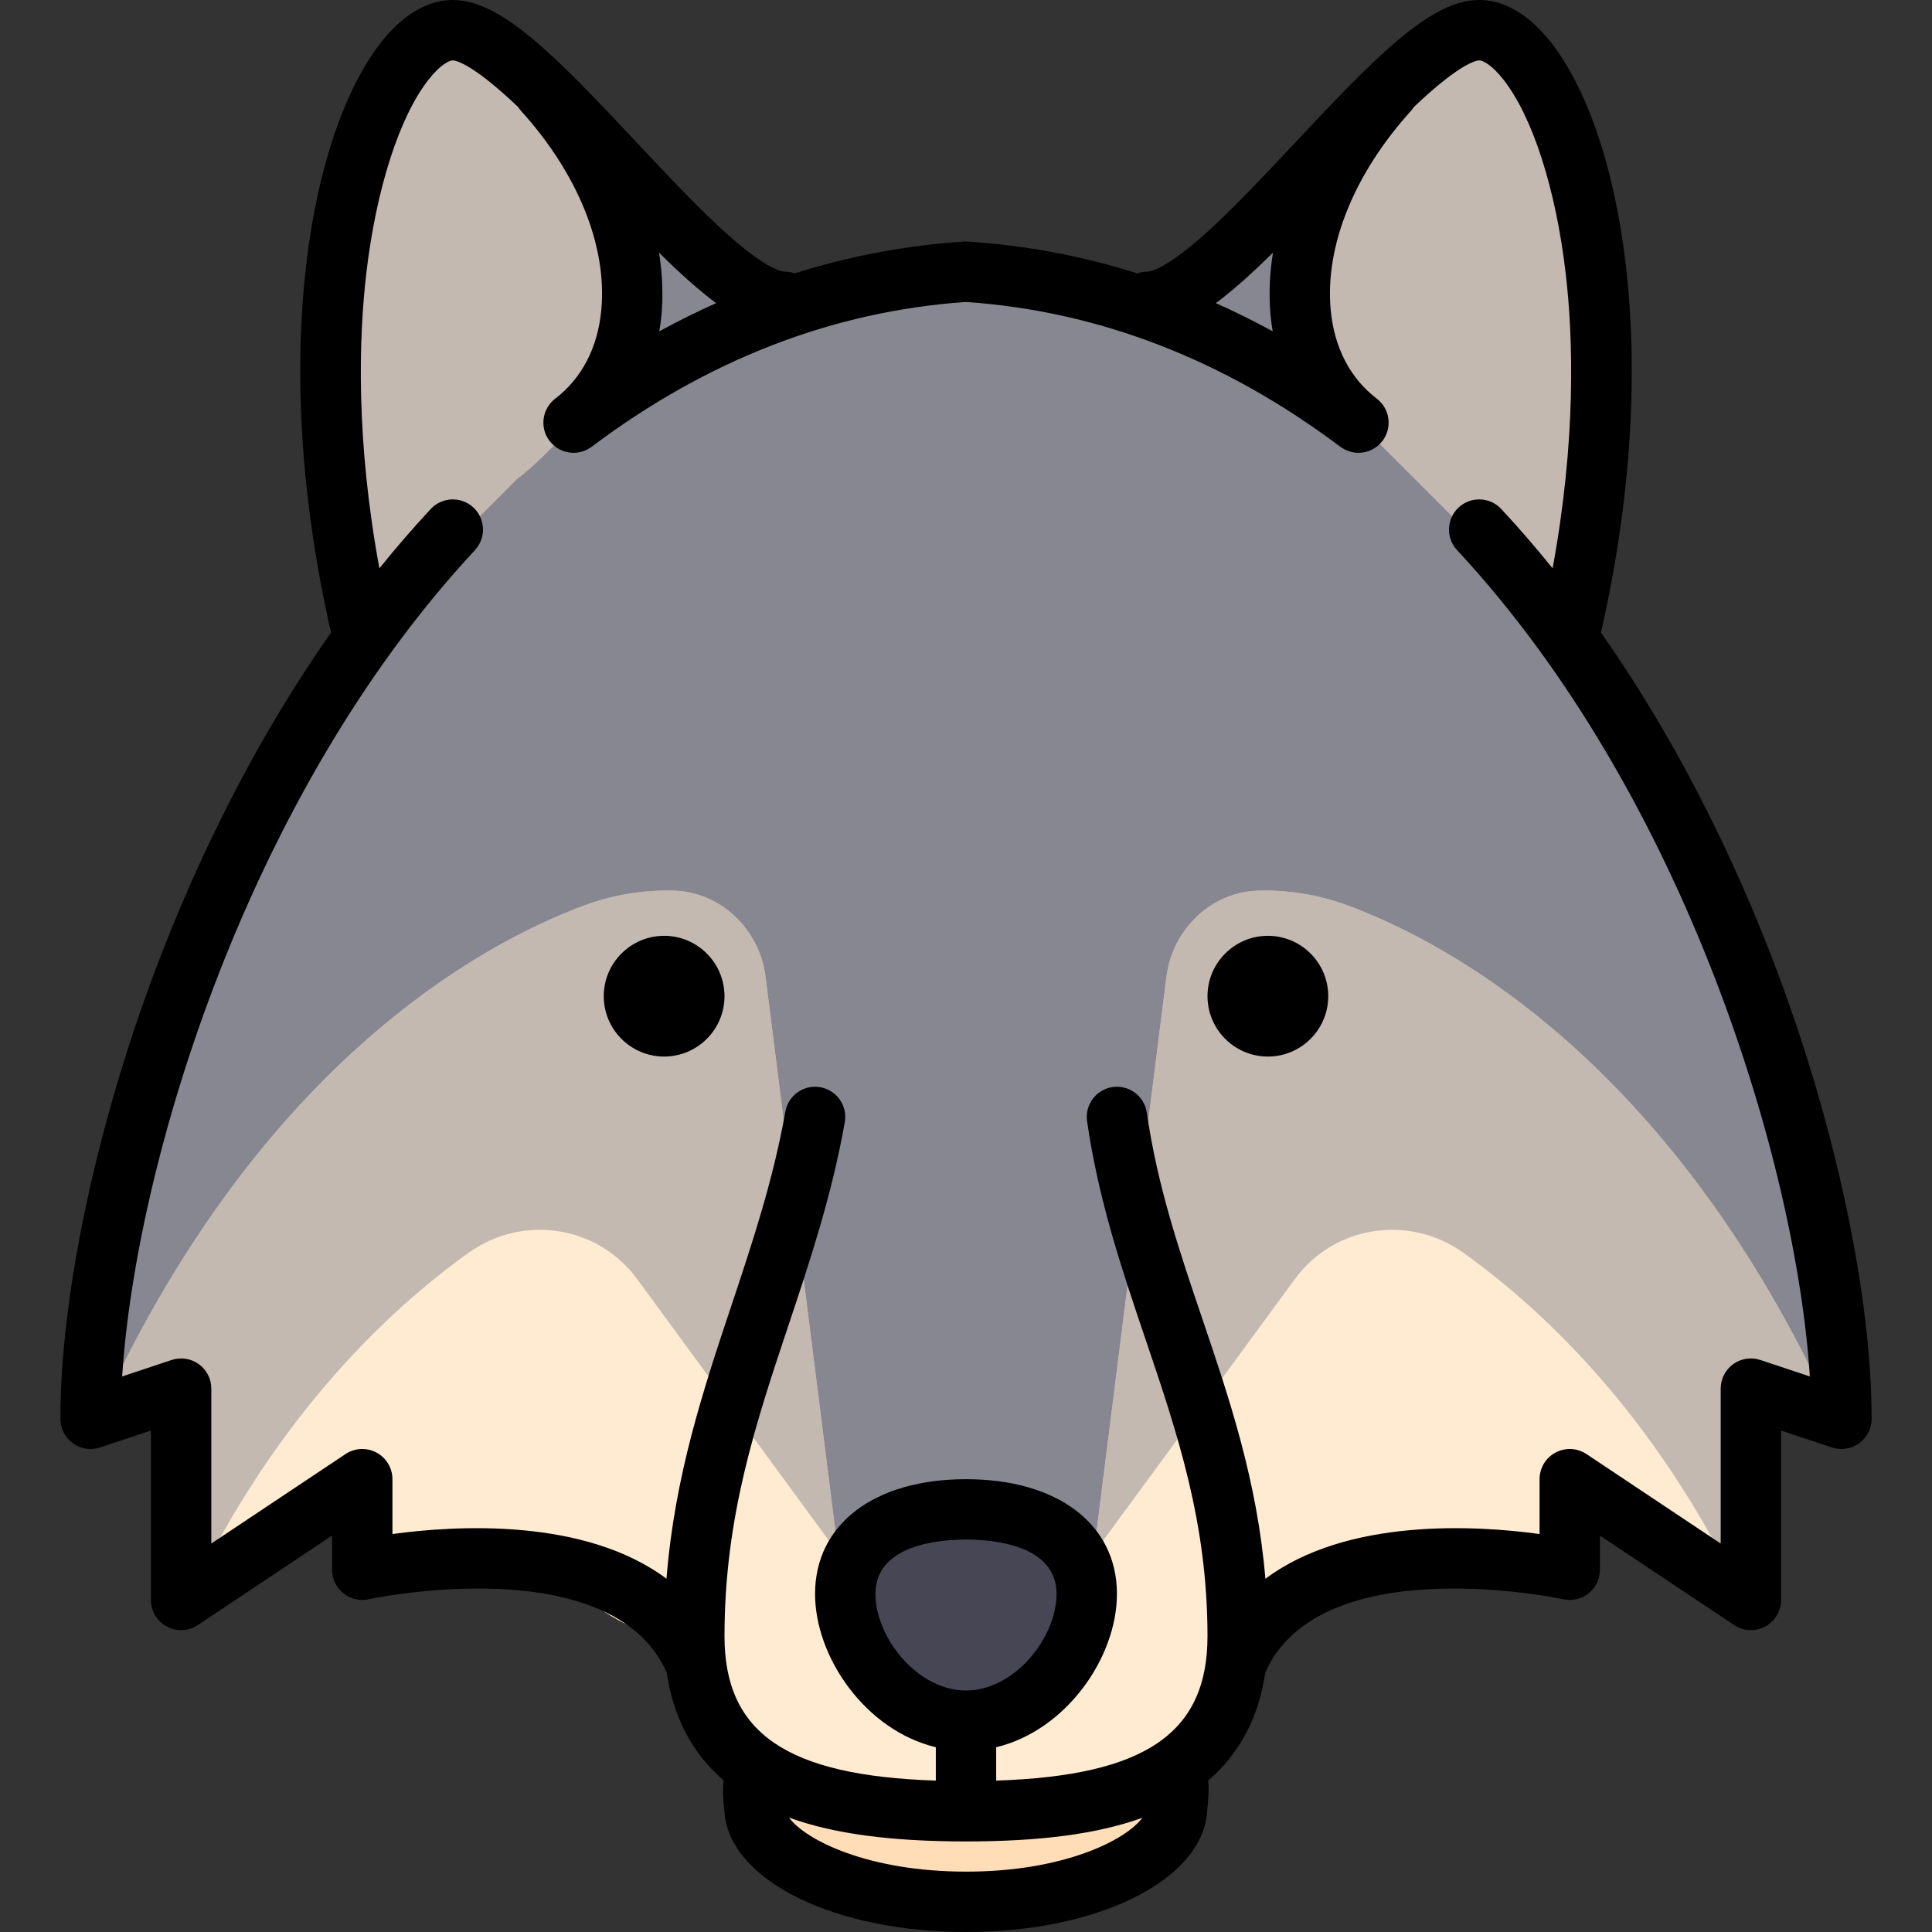 <?xml version="1.0" encoding="UTF-8"?>
<svg xmlns="http://www.w3.org/2000/svg" xmlns:xlink="http://www.w3.org/1999/xlink" width="40pt" height="40pt" viewBox="0 0 256 256" version="1.1">
<rect x="0" y="0" width="256" height="256" fill="#333333" stroke="none"/>
<g id="surface1">
<path style=" stroke:none;fill-rule:nonzero;fill:rgb(100%,87.059%,71.765%);fill-opacity:1;" d="M 156 234 C 156 234 149.875 240 128 240 C 104.875 240 100 234 100 234 C 100 234 99.57 234.027 100 239 C 100.668 246.707 112.535 254 128 254 L 128.066 254 C 143.457 254 155.273 246.707 155.938 239 C 156.363 234.027 156 234 156 234 Z M 156 234 "/>
<path style=" stroke:none;fill-rule:nonzero;fill:rgb(100%,92.157%,82.353%);fill-opacity:1;" d="M 241.004 179.758 C 239.727 161.621 232.859 125.488 213.793 94.23 C 174.707 30.152 80.262 30.152 41.18 94.23 C 22.113 125.488 15.246 161.621 13.969 179.758 C 13.773 182.57 16.531 184.672 19.238 183.781 L 20.23 183.457 C 22.824 182.602 25.508 184.508 25.508 187.215 L 25.508 201.445 C 25.508 204.609 29.074 206.496 31.738 204.742 L 42.809 197.449 C 45.473 195.695 49.039 197.582 49.039 200.746 C 49.039 202.969 50.879 204.75 53.129 204.707 C 59.016 204.59 70.035 205.371 77.898 211.938 C 81.93 215.305 86.895 217.273 92.02 217.547 C 92.43 236.121 108.02 240.246 128 240 C 148.375 239.75 164 236.02 164 216.801 C 164 216.656 163.996 216.512 163.992 216.367 C 169.547 215.227 174.898 213.062 179.766 209.977 C 187.293 205.211 196.602 204.602 201.84 204.707 C 204.094 204.75 205.93 202.969 205.93 200.746 C 205.93 197.582 209.5 195.695 212.164 197.449 L 223.23 204.742 C 225.895 206.496 229.465 204.609 229.465 201.445 L 229.465 187.215 C 229.465 184.508 232.145 182.602 234.742 183.457 L 235.734 183.781 C 238.438 184.672 241.199 182.57 241.004 179.758 Z M 241.004 179.758 "/>
<path style=" stroke:none;fill-rule:nonzero;fill:rgb(76.471%,72.549%,69.412%);fill-opacity:1;" d="M 243.984 188.609 C 243.984 188.695 243.988 188.781 243.988 188.867 C 243.988 188.781 243.984 188.699 243.984 188.609 Z M 243.984 188.609 "/>
<path style=" stroke:none;fill-rule:nonzero;fill:rgb(76.471%,72.549%,69.412%);fill-opacity:1;" d="M 136 218 L 139.52 213.199 L 136 213.199 Z M 136 218 "/>
<path style=" stroke:none;fill-rule:nonzero;fill:rgb(76.471%,72.549%,69.412%);fill-opacity:1;" d="M 178.551 119.965 C 174.801 118.578 170.844 117.926 166.84 118.008 C 160.523 118.133 155.352 123.137 154.562 129.41 L 144.93 205.824 L 171.582 169.477 C 176.805 162.355 186.75 160.867 193.93 166.016 C 205 173.949 220.488 188.676 232 214 L 232 186 L 244 190 C 222.602 141.09 191.859 124.887 178.551 119.965 Z M 178.551 119.965 "/>
<path style=" stroke:none;fill-rule:nonzero;fill:rgb(76.471%,72.549%,69.412%);fill-opacity:1;" d="M 243.879 185.805 C 243.883 185.867 243.883 185.93 243.887 185.992 C 243.883 185.93 243.883 185.867 243.879 185.805 Z M 243.879 185.805 "/>
<path style=" stroke:none;fill-rule:nonzero;fill:rgb(76.471%,72.549%,69.412%);fill-opacity:1;" d="M 243.945 187.289 C 243.945 187.32 243.949 187.352 243.949 187.379 C 243.949 187.352 243.945 187.32 243.945 187.289 Z M 243.945 187.289 "/>
<path style=" stroke:none;fill-rule:nonzero;fill:rgb(76.471%,72.549%,69.412%);fill-opacity:1;" d="M 243.785 184.273 C 243.785 184.285 243.785 184.301 243.789 184.316 C 243.785 184.301 243.785 184.285 243.785 184.273 Z M 243.785 184.273 "/>
<path style=" stroke:none;fill-rule:nonzero;fill:rgb(76.471%,72.549%,69.412%);fill-opacity:1;" d="M 12.211 184.316 C 12.215 184.301 12.215 184.285 12.215 184.27 C 12.215 184.285 12.215 184.301 12.211 184.316 Z M 12.211 184.316 "/>
<path style=" stroke:none;fill-rule:nonzero;fill:rgb(76.471%,72.549%,69.412%);fill-opacity:1;" d="M 12.012 188.867 C 12.012 188.781 12.016 188.695 12.016 188.609 C 12.016 188.699 12.012 188.781 12.012 188.867 Z M 12.012 188.867 "/>
<path style=" stroke:none;fill-rule:nonzero;fill:rgb(76.471%,72.549%,69.412%);fill-opacity:1;" d="M 12.051 187.379 C 12.051 187.352 12.055 187.32 12.055 187.289 C 12.055 187.32 12.051 187.352 12.051 187.379 Z M 12.051 187.379 "/>
<path style=" stroke:none;fill-rule:nonzero;fill:rgb(76.471%,72.549%,69.412%);fill-opacity:1;" d="M 89.16 118.008 C 85.152 117.926 81.199 118.578 77.449 119.965 C 64.141 124.887 33.398 141.09 12 190 L 24 186 L 24 214 C 35.512 188.676 51 173.949 62.07 166.012 C 69.25 160.867 79.195 162.355 84.418 169.477 L 111.07 205.824 L 101.438 129.41 C 100.648 123.137 95.477 118.133 89.16 118.008 Z M 89.16 118.008 "/>
<path style=" stroke:none;fill-rule:nonzero;fill:rgb(76.471%,72.549%,69.412%);fill-opacity:1;" d="M 12.113 185.992 C 12.117 185.93 12.121 185.867 12.121 185.805 C 12.117 185.867 12.117 185.93 12.113 185.992 Z M 12.113 185.992 "/>
<path style=" stroke:none;fill-rule:nonzero;fill:rgb(76.471%,72.549%,69.412%);fill-opacity:1;" d="M 120 218 L 120 213.199 L 116.48 213.199 Z M 120 218 "/>
<path style=" stroke:none;fill-rule:nonzero;fill:rgb(52.941%,52.941%,56.863%);fill-opacity:1;" d="M 243.988 188.867 C 243.988 188.781 243.984 188.695 243.984 188.609 C 243.977 188.215 243.965 187.805 243.949 187.379 C 243.949 187.352 243.945 187.32 243.945 187.289 C 243.93 186.871 243.91 186.438 243.887 185.992 C 243.883 185.93 243.879 185.867 243.879 185.805 C 243.852 185.324 243.82 184.828 243.789 184.316 C 243.785 184.301 243.785 184.285 243.785 184.273 C 242.434 164.121 234.375 121.852 210.938 87.836 C 213.406 51.93 211.781 13.266 203.707 4.488 C 201.82 2.43 199.809 2 198.465 2 C 190.488 2 168.82 26.418 154.625 43.516 C 154.543 43.488 154.461 43.461 154.379 43.434 C 137.32 37.664 118.68 37.664 101.621 43.434 L 101.375 43.516 C 87.18 26.418 65.512 2 57.535 2 C 56.191 2 54.18 2.43 52.289 4.488 C 44.219 13.266 42.594 51.93 45.062 87.836 C 21.625 121.852 13.566 164.117 12.215 184.27 C 12.215 184.285 12.215 184.301 12.211 184.316 C 12.18 184.828 12.148 185.324 12.121 185.805 C 12.117 185.867 12.117 185.93 12.113 185.992 C 12.09 186.438 12.07 186.871 12.055 187.289 C 12.055 187.32 12.051 187.352 12.051 187.383 C 12.035 187.805 12.023 188.215 12.016 188.609 C 12.016 188.699 12.012 188.785 12.012 188.871 C 12.004 189.258 12 189.641 12 190 C 33.398 141.09 64.141 124.887 77.449 119.965 C 81.199 118.578 85.156 117.926 89.16 118.008 C 95.477 118.133 100.648 123.137 101.438 129.41 L 111.07 205.824 L 112 213.199 L 144 213.199 L 144.93 205.824 L 154.562 129.41 C 155.352 123.137 160.523 118.133 166.84 118.008 C 170.848 117.926 174.801 118.578 178.551 119.965 C 191.859 124.887 222.602 141.09 244 190 C 244 189.641 243.996 189.258 243.988 188.867 Z M 243.988 188.867 "/>
<path style=" stroke:none;fill-rule:nonzero;fill:rgb(27.451%,27.451%,33.333%);fill-opacity:1;" d="M 144 211.199 C 144 218.934 136.836 228 128 228 C 119.164 228 112 218.934 112 211.199 C 112 203.469 119.164 200 128 200 C 136.836 200 144 203.469 144 211.199 Z M 144 211.199 "/>
<path style=" stroke:none;fill-rule:nonzero;fill:rgb(76.471%,72.549%,69.412%);fill-opacity:1;" d="M 60 4 C 50 4 37 37 48 84 L 68.5 63.5 C 85.281 50.312 88.594 28.34 73.469 13.281 C 68.137 7.977 63.324 4 60 4 Z M 60 4 "/>
<path style=" stroke:none;fill-rule:nonzero;fill:rgb(76.471%,72.549%,69.412%);fill-opacity:1;" d="M 196 4 C 191.434 4 184.051 11.508 176.379 19.664 C 164.902 31.867 169.828 48.648 183 59 L 208 84 C 219 37 206 4 196 4 Z M 196 4 "/>
<path style=" stroke:none;fill-rule:nonzero;fill:rgb(0%,0%,0%);fill-opacity:1;" d="M 168 124 C 163.59 124 160 127.59 160 132 C 160 136.41 163.59 140 168 140 C 172.41 140 176 136.41 176 132 C 176 127.59 172.41 124 168 124 Z M 168 124 "/>
<path style=" stroke:none;fill-rule:nonzero;fill:rgb(0%,0%,0%);fill-opacity:1;" d="M 88 124 C 83.59 124 80 127.59 80 132 C 80 136.41 83.59 140 88 140 C 92.41 140 96 136.41 96 132 C 96 127.59 92.41 124 88 124 Z M 88 124 "/>
<path style=" stroke:none;fill-rule:nonzero;fill:rgb(0%,0%,0%);fill-opacity:1;" d="M 236.18 130.586 C 231.445 117.625 223.766 100.375 212.137 83.824 C 220.617 46.547 214.656 17.145 205.43 5.512 C 201.816 0.957 198.309 0 196 0 C 189.652 0 182.582 7.195 171.578 18.934 C 167.43 23.359 163.141 27.934 159.387 31.254 C 154.285 35.77 152.34 36 152 36 C 151.543 36 151.105 36.078 150.699 36.223 C 143.406 33.922 135.918 32.512 128.262 32.008 C 128.246 32.008 128.227 32.008 128.211 32.008 C 128.141 32.004 128.07 32.004 128 32.004 C 127.93 32.004 127.859 32.004 127.789 32.008 C 127.773 32.008 127.758 32.008 127.738 32.008 C 120.082 32.512 112.594 33.922 105.301 36.223 C 104.895 36.078 104.457 36 104 36 C 103.66 36 101.715 35.77 96.613 31.254 C 92.859 27.934 88.57 23.359 84.422 18.934 C 73.418 7.195 66.348 0 60 0 C 57.691 0 54.184 0.957 50.57 5.512 C 41.344 17.145 35.383 46.547 43.863 83.824 C 32.234 100.375 24.555 117.625 19.82 130.586 C 12.418 150.848 8 172.309 8 188 C 8 189.285 8.617 190.492 9.66 191.246 C 10.703 191.996 12.047 192.203 13.266 191.797 L 20 189.551 L 20 212 C 20 213.477 20.812 214.832 22.113 215.527 C 23.414 216.223 24.992 216.148 26.219 215.328 L 44 203.473 L 44 208 C 44 209.211 44.551 210.355 45.492 211.113 C 46.434 211.875 47.672 212.164 48.855 211.906 C 49.176 211.836 81.023 205.098 88.344 221.621 C 88.344 221.621 88.344 221.625 88.348 221.629 C 89.207 227.559 91.73 232.34 95.887 235.914 C 95.734 237.07 95.816 238.52 96.023 240.43 C 96.984 249.305 110.73 256 128 256 L 128.066 256 C 145.266 256 158.957 249.305 159.914 240.426 C 160.121 238.477 160.215 237.055 160.086 235.934 C 164.258 232.359 166.789 227.574 167.652 221.629 C 167.656 221.625 167.656 221.621 167.656 221.621 C 174.977 205.098 206.824 211.836 207.141 211.906 C 208.324 212.168 209.562 211.875 210.508 211.117 C 211.449 210.359 212 209.211 212 208 L 212 203.473 L 229.781 215.328 C 231.008 216.148 232.586 216.223 233.887 215.527 C 235.188 214.828 236 213.477 236 212 L 236 189.551 L 242.734 191.793 C 243.953 192.199 245.297 191.996 246.34 191.246 C 247.383 190.492 248 189.285 248 188 C 248 172.309 243.582 150.848 236.18 130.586 Z M 168.676 33.477 C 168.223 36.277 168.109 39.047 168.352 41.742 C 168.418 42.473 168.52 43.191 168.641 43.902 C 166.156 42.543 163.645 41.297 161.105 40.168 C 163.414 38.457 165.91 36.207 168.676 33.477 Z M 94.895 40.168 C 92.355 41.297 89.844 42.543 87.359 43.902 C 87.48 43.191 87.582 42.477 87.648 41.742 C 87.891 39.047 87.777 36.277 87.324 33.477 C 90.09 36.207 92.586 38.457 94.895 40.168 Z M 128.066 248 L 128 248 C 115.043 248 106.738 243.82 104.551 240.84 C 110.445 242.988 118.035 244 128 244 C 137.922 244 145.484 242.996 151.367 240.867 C 149.164 243.844 140.914 248 128.066 248 Z M 128 224 C 121.539 224 116 216.961 116 211.199 C 116 204.703 124.391 204 128 204 C 131.609 204 140 204.703 140 211.199 C 140 216.961 134.461 224 128 224 Z M 233.266 180.207 C 232.047 179.797 230.703 180.004 229.66 180.754 C 228.617 181.508 228 182.715 228 184 L 228 204.527 L 210.219 192.672 C 208.992 191.855 207.414 191.777 206.113 192.473 C 204.812 193.168 204 194.523 204 196 L 204 203.266 C 195.648 202.125 178.535 201.074 167.672 209.199 C 166.586 196.242 162.906 185.34 159.316 174.75 C 156.258 165.723 153.367 157.191 151.961 147.43 C 151.645 145.242 149.613 143.727 147.43 144.039 C 145.242 144.355 143.727 146.387 144.043 148.57 C 145.555 159.062 148.699 168.344 151.738 177.316 C 155.988 189.855 160 201.695 160 216.801 C 160 229.609 151.82 235.293 132 235.938 L 132 231.52 C 141.266 229.289 148 219.645 148 211.199 C 148 201.965 140.148 196 128 196 C 115.852 196 108 201.965 108 211.199 C 108 219.645 114.734 229.289 124 231.52 L 124 235.938 C 104.18 235.293 96 229.609 96 216.801 C 96 201 100.125 188.637 104.496 175.555 C 107.309 167.121 110.223 158.398 111.938 148.699 C 112.324 146.523 110.871 144.445 108.699 144.062 C 106.523 143.676 104.449 145.129 104.062 147.301 C 102.445 156.426 99.629 164.863 96.906 173.02 C 93.199 184.129 89.395 195.562 88.312 209.188 C 77.445 201.074 60.348 202.129 52 203.266 L 52 196 C 52 194.523 51.188 193.168 49.887 192.473 C 48.586 191.777 47.008 191.852 45.781 192.672 L 28 204.527 L 28 184 C 28 182.715 27.383 181.508 26.34 180.754 C 25.297 180.004 23.957 179.801 22.734 180.207 L 16.188 182.387 C 17.988 154.223 32.684 105.414 62.93 72.898 C 64.434 71.281 64.34 68.75 62.723 67.242 C 61.105 65.738 58.574 65.832 57.07 67.449 C 54.688 70.012 52.422 72.637 50.27 75.309 C 47.141 58.27 47.535 44.879 48.535 36.242 C 49.84 25.027 52.941 15.398 56.84 10.484 C 58.391 8.523 59.559 8 60 8 C 60.18 8 61.914 8.125 66.82 12.492 C 67.414 13.02 68.027 13.586 68.648 14.176 C 68.766 14.352 68.891 14.523 69.035 14.688 C 76.566 22.996 80.449 32.594 79.68 41.02 C 79.223 46.035 77.109 50.117 73.57 52.824 C 73.527 52.859 73.484 52.898 73.441 52.934 C 73.383 52.98 73.324 53.027 73.27 53.078 C 73.227 53.121 73.188 53.164 73.145 53.207 C 73.094 53.262 73.039 53.312 72.988 53.367 C 72.949 53.414 72.914 53.461 72.879 53.504 C 72.832 53.562 72.785 53.617 72.742 53.68 C 72.711 53.727 72.68 53.777 72.648 53.828 C 72.609 53.887 72.566 53.945 72.531 54.008 C 72.504 54.059 72.477 54.113 72.449 54.168 C 72.418 54.227 72.383 54.289 72.355 54.352 C 72.332 54.406 72.312 54.465 72.289 54.52 C 72.262 54.582 72.234 54.648 72.215 54.711 C 72.195 54.77 72.18 54.828 72.164 54.887 C 72.145 54.949 72.125 55.016 72.109 55.082 C 72.094 55.141 72.086 55.199 72.074 55.258 C 72.062 55.324 72.047 55.391 72.039 55.457 C 72.031 55.52 72.027 55.578 72.02 55.637 C 72.016 55.707 72.008 55.773 72.004 55.84 C 72 55.902 72.004 55.961 72.004 56.023 C 72.004 56.09 72.004 56.156 72.008 56.223 C 72.012 56.285 72.02 56.348 72.023 56.406 C 72.031 56.473 72.035 56.543 72.047 56.609 C 72.055 56.672 72.07 56.734 72.082 56.793 C 72.098 56.859 72.105 56.922 72.125 56.988 C 72.141 57.051 72.16 57.113 72.18 57.176 C 72.199 57.238 72.215 57.301 72.238 57.363 C 72.262 57.426 72.289 57.488 72.316 57.551 C 72.34 57.609 72.363 57.668 72.391 57.727 C 72.422 57.789 72.457 57.848 72.492 57.91 C 72.523 57.965 72.551 58.023 72.582 58.078 C 72.621 58.141 72.66 58.195 72.703 58.254 C 72.738 58.305 72.766 58.355 72.805 58.406 C 72.809 58.41 72.809 58.414 72.812 58.418 C 72.816 58.422 72.82 58.426 72.824 58.43 C 72.875 58.496 72.93 58.555 72.984 58.617 C 73.031 58.672 73.078 58.73 73.129 58.785 C 73.188 58.844 73.254 58.898 73.316 58.957 C 73.367 59.004 73.418 59.059 73.477 59.102 C 73.543 59.156 73.613 59.203 73.68 59.254 C 73.738 59.293 73.793 59.336 73.852 59.375 C 73.926 59.422 74.004 59.461 74.082 59.504 C 74.137 59.535 74.195 59.57 74.25 59.598 C 74.336 59.637 74.422 59.672 74.508 59.703 C 74.562 59.727 74.617 59.754 74.672 59.773 C 74.766 59.805 74.859 59.828 74.953 59.855 C 75.004 59.867 75.055 59.887 75.109 59.898 C 75.211 59.922 75.316 59.938 75.422 59.953 C 75.465 59.961 75.508 59.969 75.555 59.977 C 75.703 59.992 75.855 60 76.004 60 C 76.215 60 76.426 59.984 76.637 59.949 C 76.707 59.938 76.773 59.914 76.84 59.902 C 76.98 59.871 77.121 59.844 77.258 59.797 C 77.34 59.773 77.418 59.73 77.496 59.699 C 77.617 59.648 77.738 59.605 77.855 59.543 C 77.938 59.5 78.012 59.445 78.09 59.395 C 78.195 59.332 78.305 59.273 78.406 59.195 C 93.723 47.672 110.406 41.219 128 40.012 C 145.594 41.219 162.277 47.672 177.594 59.195 C 177.695 59.273 177.805 59.332 177.914 59.398 C 177.992 59.445 178.066 59.504 178.148 59.543 C 178.266 59.605 178.387 59.648 178.508 59.699 C 178.586 59.73 178.664 59.773 178.746 59.797 C 178.883 59.844 179.027 59.871 179.168 59.902 C 179.234 59.914 179.301 59.941 179.367 59.949 C 179.574 59.984 179.785 60 179.996 60 C 180.148 60 180.301 59.992 180.449 59.977 C 180.492 59.969 180.531 59.961 180.574 59.953 C 180.68 59.938 180.789 59.922 180.895 59.898 C 180.945 59.887 180.992 59.871 181.039 59.859 C 181.137 59.832 181.234 59.805 181.332 59.773 C 181.383 59.754 181.434 59.727 181.488 59.707 C 181.574 59.672 181.664 59.641 181.75 59.598 C 181.805 59.57 181.859 59.535 181.914 59.508 C 181.992 59.465 182.074 59.422 182.148 59.375 C 182.207 59.34 182.258 59.297 182.312 59.258 C 182.387 59.207 182.457 59.16 182.527 59.102 C 182.582 59.059 182.633 59.004 182.684 58.957 C 182.746 58.898 182.812 58.844 182.871 58.785 C 182.922 58.73 182.969 58.672 183.02 58.613 C 183.07 58.555 183.129 58.496 183.176 58.43 C 183.18 58.426 183.184 58.422 183.188 58.414 C 183.191 58.41 183.195 58.41 183.195 58.406 C 183.234 58.355 183.266 58.305 183.301 58.254 C 183.34 58.195 183.383 58.137 183.418 58.078 C 183.453 58.023 183.48 57.965 183.512 57.91 C 183.543 57.848 183.578 57.789 183.609 57.727 C 183.637 57.668 183.66 57.609 183.684 57.547 C 183.711 57.484 183.738 57.426 183.762 57.359 C 183.785 57.301 183.801 57.238 183.82 57.176 C 183.84 57.113 183.863 57.051 183.879 56.988 C 183.895 56.922 183.906 56.859 183.918 56.793 C 183.93 56.73 183.945 56.672 183.953 56.609 C 183.965 56.539 183.969 56.473 183.977 56.406 C 183.984 56.348 183.992 56.285 183.996 56.223 C 183.996 56.156 183.996 56.09 183.996 56.02 C 183.996 55.961 184 55.898 183.996 55.84 C 183.996 55.773 183.984 55.703 183.98 55.637 C 183.973 55.578 183.973 55.516 183.965 55.457 C 183.953 55.391 183.941 55.324 183.926 55.258 C 183.914 55.199 183.906 55.141 183.895 55.082 C 183.879 55.016 183.855 54.949 183.84 54.887 C 183.82 54.828 183.805 54.77 183.785 54.711 C 183.766 54.645 183.738 54.582 183.711 54.52 C 183.691 54.465 183.672 54.406 183.645 54.352 C 183.617 54.289 183.582 54.227 183.551 54.164 C 183.523 54.113 183.5 54.059 183.469 54.008 C 183.434 53.945 183.395 53.887 183.355 53.828 C 183.32 53.777 183.293 53.727 183.258 53.676 C 183.215 53.617 183.168 53.562 183.121 53.504 C 183.086 53.461 183.051 53.41 183.012 53.367 C 182.965 53.312 182.91 53.258 182.855 53.207 C 182.816 53.164 182.777 53.121 182.73 53.078 C 182.676 53.027 182.617 52.98 182.559 52.934 C 182.516 52.898 182.477 52.859 182.43 52.824 C 178.891 50.117 176.777 46.035 176.32 41.02 C 175.555 32.594 179.434 22.996 186.965 14.688 C 187.109 14.523 187.238 14.352 187.352 14.176 C 187.973 13.586 188.586 13.02 189.18 12.492 C 194.086 8.125 195.82 8 196 8 C 196.441 8 197.609 8.523 199.16 10.48 C 203.059 15.395 206.16 25.027 207.465 36.242 C 208.465 44.879 208.859 58.27 205.73 75.309 C 203.578 72.637 201.312 70.008 198.93 67.449 C 197.426 65.832 194.895 65.738 193.277 67.242 C 191.66 68.746 191.566 71.277 193.07 72.895 C 223.316 105.414 238.012 154.223 239.812 182.387 Z M 233.266 180.207 "/>
</g>
</svg>
